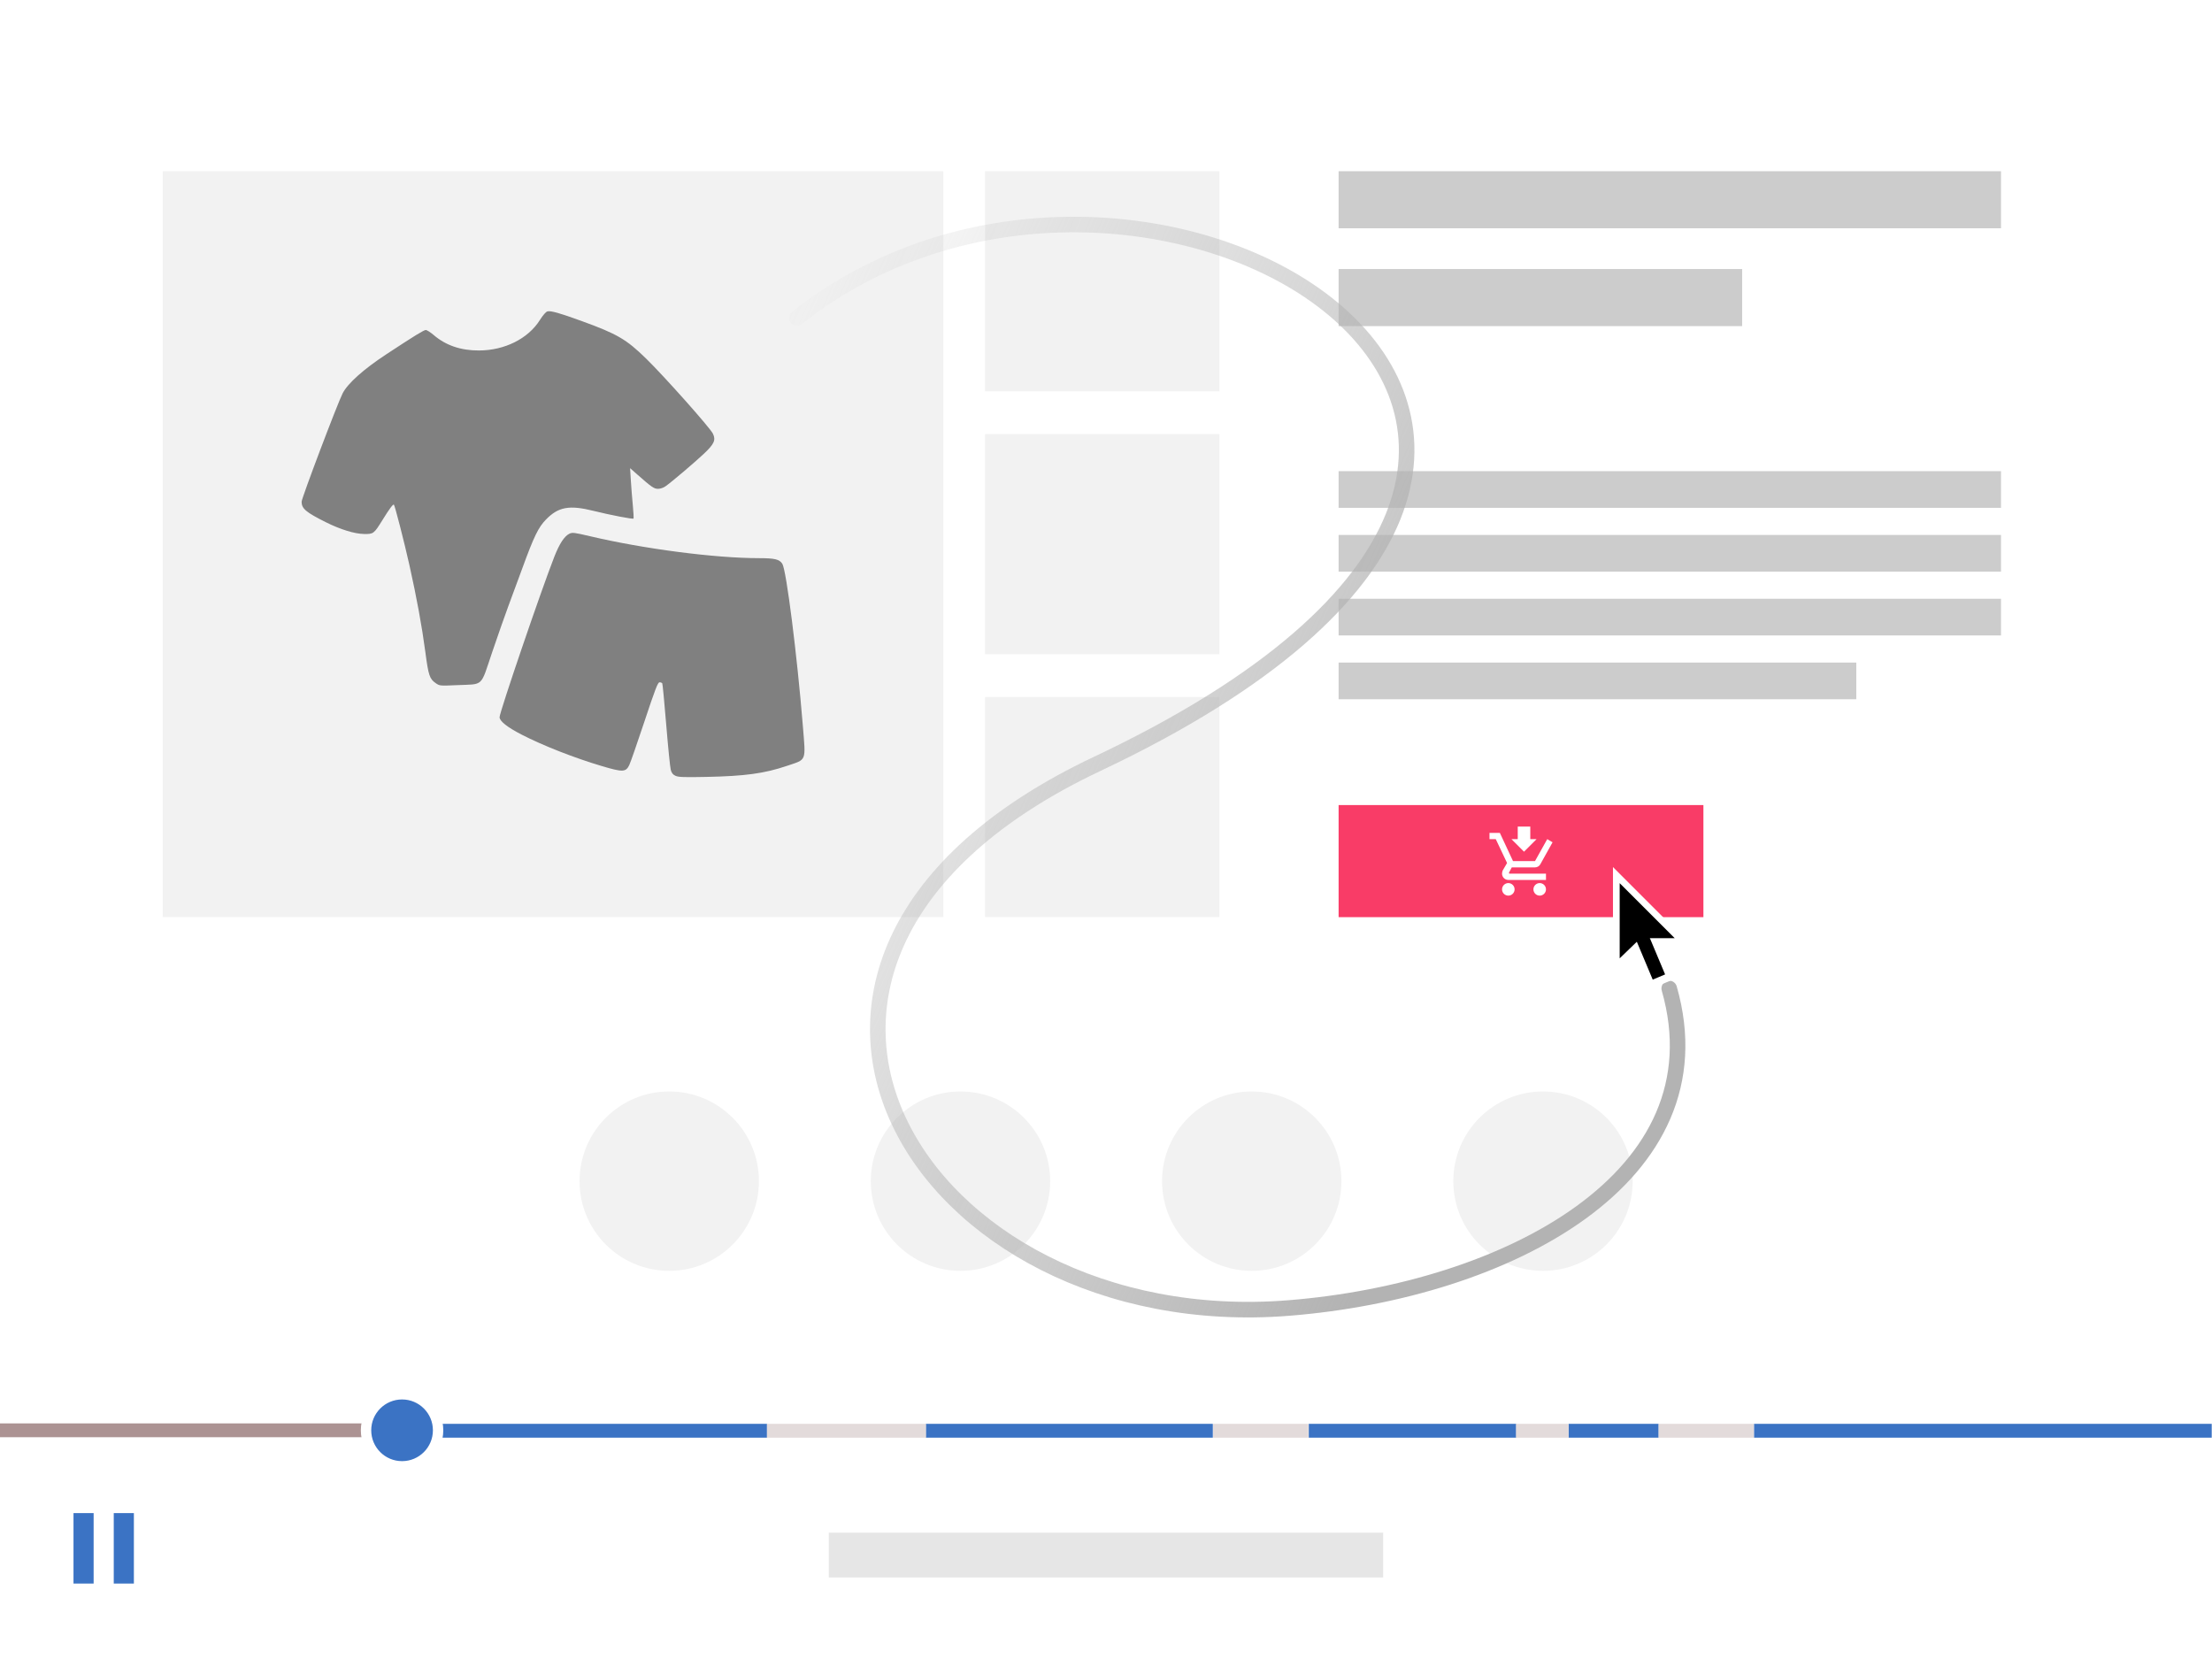<?xml version="1.0" encoding="UTF-8"?>
<svg version="1.1" viewBox="0 0 640 480" xml:space="preserve" xmlns="http://www.w3.org/2000/svg" xmlns:xlink="http://www.w3.org/1999/xlink"><defs><filter id="b" x="-.402" y="-.223" width="1.712" height="1.421" color-interpolation-filters="sRGB"><feFlood flood-color="rgb(0,0,0)" flood-opacity=".498" in="SourceGraphic" result="flood"/><feGaussianBlur in="SourceGraphic" result="blur" stdDeviation="1.5"/><feOffset dx="-1.057" dy="-0.453" in="blur" result="offset"/><feComposite in="flood" in2="offset" operator="in" result="comp1"/><feComposite in="SourceGraphic" in2="comp1" result="comp2"/></filter><linearGradient id="a" x1="417.01" x2="168.57" y1="317.43" y2="208.34" gradientUnits="userSpaceOnUse"><stop stop-color="#b3b3b3" offset="0"/><stop stop-color="#b3b3b3" stop-opacity="0" offset="1"/></linearGradient></defs><rect x="-1.4211e-14" width="640" height="480" ry="11.675" fill="#fff" opacity=".999" stroke-linecap="round" stroke-width="1.061"/><path d="m32.913 458.17h5.824v-20.383h-5.824m-11.647 20.383h5.824v-20.383h-5.824z" fill="#3b73c4" stroke-width="1.456"/><path d="m267.86 413.96h83.047" fill="none" stroke="#3b73c4" stroke-width="4.001"/><path d="m378.67 413.96h60.049" fill="none" stroke="#3b73c4" stroke-width="4.001"/><path d="m453.83 413.96h26.083" fill="none" stroke="#3b73c4" stroke-width="4.001"/><path d="m507.48 413.96h132.44" fill="none" stroke="#3b73c4" stroke-width="4.001"/><path d="m117.35 413.96h104.57" fill="none" stroke="#3b73c4" stroke-width="4.001"/><path d="m221.91 413.96h45.995" fill="none" stroke="#e3dbdb" stroke-width="4.001"/><path d="m351 413.96h27.568" fill="none" stroke="#e3dbdb" stroke-width="4.001"/><path d="m438.63 413.96h15.184" fill="none" stroke="#e3dbdb" stroke-width="4.001"/><path d="m479.88 413.96h27.568" fill="none" stroke="#e3dbdb" stroke-width="4.001"/><path d="m0 413.83h117.12" fill="none" stroke="#ac9393" stroke-width="4"/><circle cx="116.33" cy="413.83" r="10.424" fill="#3b73c4" opacity=".999" stroke="#fff" stroke-linecap="round" stroke-width="3"/><rect x="239.8" y="443.44" width="160.39" height="12.973" fill="#e6e6e6" opacity=".999"/><rect x="47.091" y="49.535" width="225.85" height="215.82" fill="#f2f2f2" opacity=".999"/><rect x="285" y="201.67" width="67.813" height="63.686" fill="#f2f2f2" opacity=".999"/><rect x="285" y="125.6" width="67.813" height="63.686" fill="#f2f2f2" opacity=".999"/><rect x="285" y="49.535" width="67.813" height="63.686" fill="#f2f2f2" opacity=".999"/><rect x="387.3" y="49.535" width="191.65" height="16.511" fill="#ccc" opacity=".999"/><rect x="387.3" y="77.842" width="116.76" height="16.511" fill="#ccc" opacity=".999"/><rect x="387.3" y="136.32" width="191.65" height="10.614" fill="#ccc" opacity=".999"/><rect x="387.3" y="154.78" width="191.65" height="10.614" fill="#ccc" opacity=".999"/><rect x="387.3" y="173.24" width="191.65" height="10.614" fill="#ccc" opacity=".999"/><rect x="387.3" y="191.7" width="149.78" height="10.614" fill="#ccc" opacity=".999"/><rect x="387.3" y="232.93" width="105.55" height="32.432" fill="#f93c67" opacity=".999"/><g transform="matrix(.693 0 0 .693 68.787 118.28)" fill="#f2f2f2" stroke-width="1.443"><circle cx="180.15" cy="322.46" r="37.445" opacity=".999"/><circle cx="301.75" cy="322.46" r="37.445" opacity=".999"/><circle cx="423.35" cy="322.46" r="37.445" opacity=".999"/><circle cx="544.95" cy="322.46" r="37.445" opacity=".999"/></g><path d="m439.13 239.16v3.631h-1.816l3.631 3.631 3.631-3.631h-1.816v-3.631m-11.802 1.816v1.816h1.816l3.268 6.9-1.271 2.179c-0.091 0.272-0.182 0.545-0.182 0.908 0 0.999 0.817 1.816 1.816 1.816h10.894v-1.816h-10.531c-0.091 0-0.182-0.091-0.182-0.182v-0.091l0.817-1.543h6.718c0.635 0 1.271-0.363 1.543-0.908l3.541-6.355-1.543-0.908-3.541 6.355h-6.355l-3.813-8.171m2.451 14.526c-0.999 0-1.816 0.817-1.816 1.816s0.817 1.816 1.816 1.816c0.999 0 1.816-0.817 1.816-1.816s-0.817-1.816-1.816-1.816m9.079 0c-0.999 0-1.816 0.817-1.816 1.816s0.817 1.816 1.816 1.816 1.816-0.817 1.816-1.816-0.817-1.816-1.816-1.816z" fill="#fff" stroke-width=".265"/><path d="m195.45 224.47c-0.759-0.348-1.122-0.8-1.375-1.711-0.189-0.681-0.778-6.526-1.308-12.989s-1.049-11.888-1.152-12.054c-0.103-0.166-0.458-0.303-0.788-0.303-0.503 0-1.222 1.868-4.394 11.407-2.086 6.274-4.058 11.935-4.382 12.581-1.007 2.008-1.87 2.04-7.769 0.293-8.077-2.392-17.175-5.957-23.417-9.177-4.101-2.116-6.321-3.877-6.321-5.015 0-1.456 12.04-36.744 15.84-46.427 1.486-3.787 2.912-5.958 4.374-6.664 0.84-0.405 1.418-0.334 5.972 0.738 15.601 3.673 36.128 6.339 48.841 6.343 4.611 1e-3 5.964 0.33 6.788 1.649 1.156 1.851 4.261 26.355 5.913 46.674 0.871 10.708 1.221 9.81-4.59 11.774-6.538 2.21-12.123 2.973-23.433 3.198-6.372 0.127-7.952 0.07-8.798-0.318zm-69.334-26.778c-1.829-1.257-2.145-2.196-3.056-9.083-0.974-7.368-2.511-15.742-4.619-25.174-1.469-6.572-4.178-17.121-4.471-17.414-0.236-0.236-1.251 1.123-3.28 4.392-2.52 4.061-2.615 4.132-5.42 4.083-2.715-0.047-6.799-1.308-10.951-3.382-5.804-2.899-7.054-3.953-7.054-5.949 0-1.022 10.413-28.527 11.876-31.37 1.486-2.886 6.033-6.952 12.612-11.276 8.271-5.437 10.878-7.04 11.447-7.04 0.319 0 1.356 0.664 2.305 1.474 3.496 2.988 7.819 4.463 13.051 4.452 7.441-0.015 14.244-3.408 17.636-8.796 0.906-1.438 1.737-2.388 2.199-2.511 0.963-0.257 3.523 0.468 10.098 2.861 10.082 3.669 12.741 5.221 18.39 10.731 5.27 5.141 18.514 20.015 19.379 21.766 0.911 1.844 0.397 2.999-2.587 5.813-2.706 2.551-9.27 8.12-11.123 9.436-0.586 0.416-1.5 0.725-2.146 0.725-1.177 0-1.833-0.453-6.084-4.2l-2.012-1.774 0.217 3.553c0.119 1.954 0.377 5.199 0.573 7.209 0.196 2.011 0.282 3.729 0.193 3.819-0.227 0.227-6.715-1.022-11.563-2.227-7.027-1.746-10.164-1.172-13.768 2.518-2.18 2.233-3.462 4.868-6.769 13.914-1.366 3.738-3.221 8.761-4.121 11.164s-2.995 8.373-4.655 13.268c-3.506 10.337-2.281 9.203-10.329 9.564-4.749 0.213-4.878 0.201-5.969-0.548z" fill="#808080"/><path d="m230.57 91.99c100.97-79.973 288.37 33.874 86.864 129.03-120.18 56.753-51.5 166.04 55.544 157.42 62.972-5.072 125.61-37.837 109.98-92.449" fill="none" stroke="url(#a)" stroke-linecap="round" stroke-width="4.5"/><g transform="matrix(1.942 0 0 1.942 452.81 242.23)" filter="url(#b)" stroke-width=".136"><polygon points="19.8 16.5 13 16.5 12.6 16.6 8.2 20.9 8.2 4.9" fill="#fff"/><polygon points="12.7 10.5 17.3 21.6 13.7 23.1 9 12" fill="#fff"/><rect transform="matrix(.922 -.387 .387 .922 -5.761 6.591)" x="12.5" y="13.6" width="2" height="8"/><polygon points="12.2 15.6 12.6 15.5 17.4 15.5 9.2 7.3 9.2 18.5"/></g></svg>
